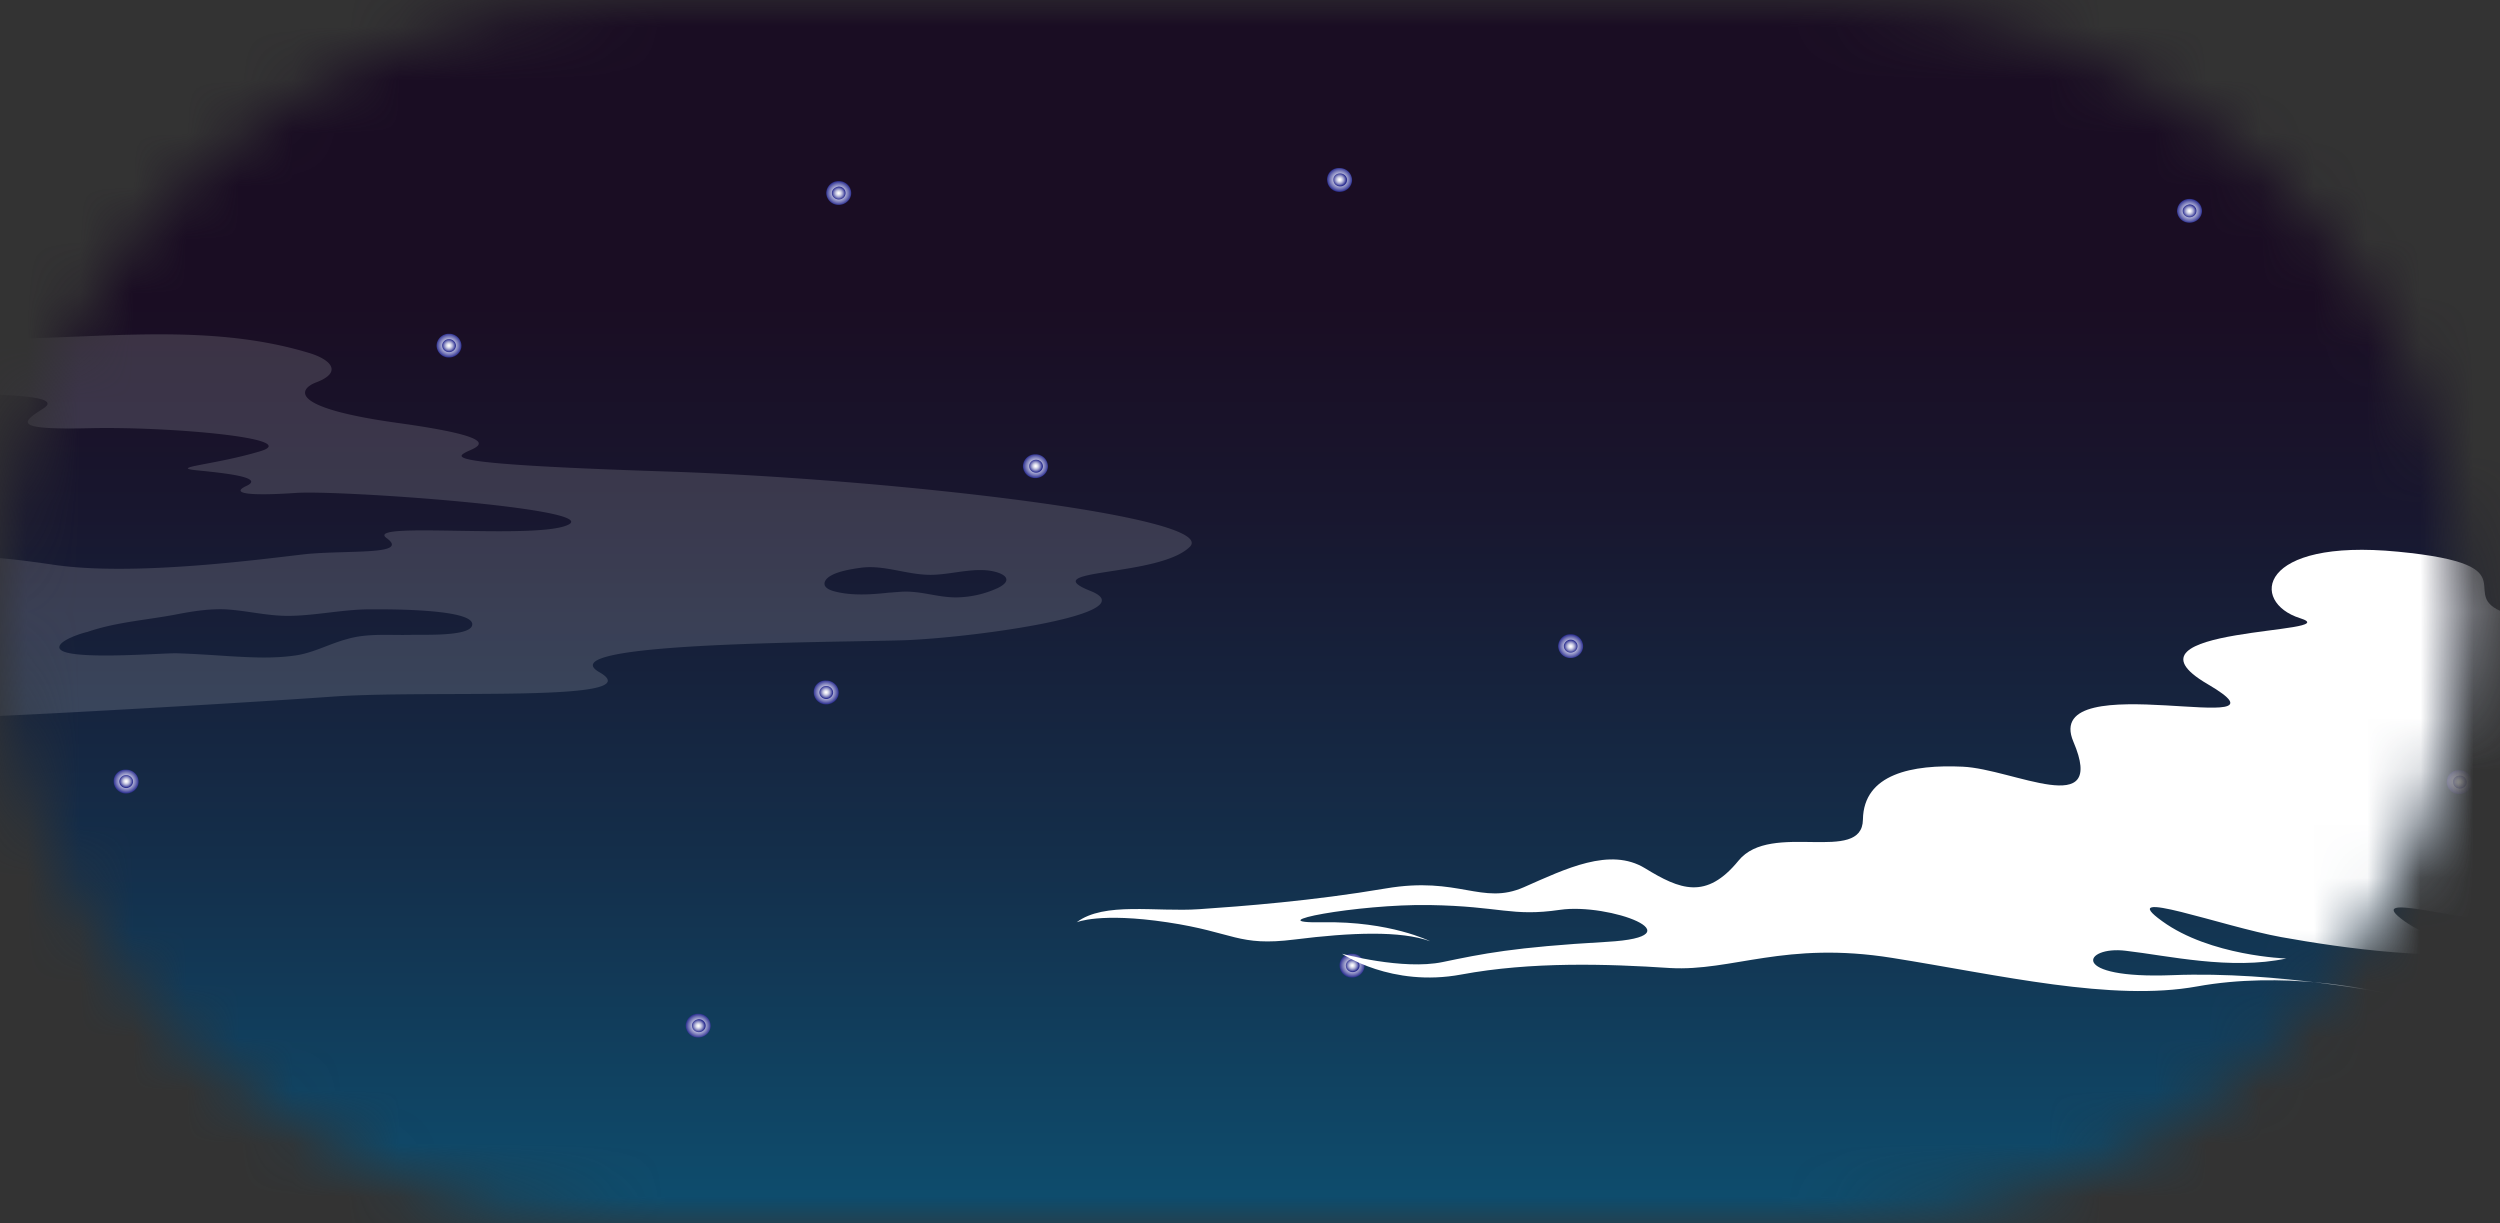 <svg width="47" height="23" fill="none" xmlns="http://www.w3.org/2000/svg"><rect width="100%" height="100%" fill="#333333" stroke="none"/><mask id="mask0_56_182" style="mask-type:luminance" maskUnits="userSpaceOnUse" x="0" y="0" width="47" height="23"><path d="M34.236 23H12.093C5.413 23 0 17.853 0 11.5S5.413 0 12.093 0h22.143c6.68 0 12.093 5.147 12.093 11.5 0 6.342-5.412 11.5-12.093 11.5Z" fill="#fff"/></mask><g mask="url('#mask0_56_182')"><path d="M49.582-4.276H-4.344V29.05h53.926V-4.276Z" fill="url('#paint0_linear_56_182')"/><path opacity=".15" d="M-4.438 13.577s3.229-.123 3.475-.09c.247.034 5.33-.256 7.21-.39 1.878-.134 6.034.123 5.024-.458-1.01-.57 4.38-.558 5.753-.603 1.362-.056 4.544-.502 3.475-.927-1.068-.424 1.28-.256 1.867-.826S16.684 9 12.551 8.865c-4.133-.134-3.98-.257-3.804-.357.176-.1.892-.257-1.28-.558-2.16-.302-1.796-.66-1.526-.76.505-.19.282-.424-.106-.547-1.632-.502-3.358-.346-5.048-.29-.282.011-.552.022-.834.022-.176 0-.352.012-.528.012-.294 0-3.793 0-3.793-.1l-.07 7.29ZM15.51 10.93c.082-.179.528-.235.68-.257.435-.056.858.134 1.304.134.375 0 .81-.145 1.174-.067.258.056.364.179.094.313a1.922 1.922 0 0 1-.787.178c-.387 0-.704-.145-1.104-.1-.046 0-.105.01-.152.01-.305.034-.634.057-.928 0-.105-.021-.34-.066-.281-.211ZM1.115 12.17c0-.134.423-.268.529-.29.552-.19 1.139-.224 1.702-.335.294-.056.587-.1.88-.09.423.023.823.134 1.245.123.47-.01.94-.111 1.42-.122.13 0 2.067-.034 1.985.3-.047.224-1.01.168-1.162.18-.388.01-.81-.034-1.186.078-.34.089-.646.268-.998.312-.4.056-.81.034-1.21.011-.328-.022-.657-.044-.986-.055-.258-.011-2.207.156-2.219-.112Zm-3.792-4.79h.998c1.667.034 2.912.034 2.49.302-.424.268-.564.402.891.368 1.456-.033 4.027.19 3.182.436-.857.256-1.737.301-1.174.357.564.056 1.256.134.928.29-.34.156.105.19.927.134.822-.056 5.683.29 5.13.592-.551.301-3.874-.067-3.427.257.446.324-.705.223-1.515.301-.798.09-3.229.424-4.743.201-1.503-.223-1.562-.123-2.196-.123-.634 0-1.467-.033-1.467-.033V7.38h-.024Z" fill="#fff"/><path d="m2.372 14.548-.012.145-.129-.044.13.044-.083.112.094-.112.082.112-.082-.112.141-.044-.14.044v-.145Z" fill="url('#paint1_radial_56_182')"/><path d="M2.137 14.693a.23.23 0 0 0 .235.224c.129 0 .234-.1.234-.224a.23.23 0 0 0-.234-.223.217.217 0 0 0-.235.223Z" fill="url('#paint2_radial_56_182')"/><path d="M2.243 14.694c0 .067.059.122.13.122.07 0 .129-.055.129-.122s-.06-.123-.13-.123-.13.056-.13.123Z" fill="url('#paint3_radial_56_182')"/><path d="M13.127 19.148v.134l-.142-.033.142.044-.083.112.083-.112.082.112-.082-.112.14-.044-.14.033v-.134Z" fill="url('#paint4_radial_56_182')"/><path d="M12.891 19.282a.23.23 0 0 0 .235.223c.13 0 .235-.1.235-.223a.23.23 0 0 0-.235-.223.23.23 0 0 0-.235.223Z" fill="url('#paint5_radial_56_182')"/><path d="M13.009 19.282c0 .067.059.123.13.123.07 0 .129-.056.129-.123s-.06-.123-.13-.123c-.082.011-.13.067-.13.123Z" fill="url('#paint6_radial_56_182')"/><path d="m15.768 3.495-.011.134-.13-.034.13.045-.083.112.094-.112.083.112-.083-.112.141-.045-.14.034v-.134Z" fill="url('#paint7_radial_56_182')"/><path d="M15.533 3.629a.23.23 0 0 0 .235.223c.129 0 .235-.1.235-.223a.23.23 0 0 0-.235-.224.23.23 0 0 0-.235.224Z" fill="url('#paint8_radial_56_182')"/><path d="M15.639 3.629c0 .067.059.122.13.122.07 0 .129-.055.129-.122s-.059-.123-.13-.123c-.07.011-.129.056-.129.123Z" fill="url('#paint9_radial_56_182')"/><path d="M19.467 8.62v.145l-.141-.045.14.045-.082.112.083-.112.094.112-.082-.112.129-.045-.141.045V8.62Z" fill="url('#paint10_radial_56_182')"/><path d="M19.231 8.765a.23.23 0 0 0 .235.223c.13 0 .235-.1.235-.223a.23.23 0 0 0-.235-.224.23.23 0 0 0-.235.224Z" fill="url('#paint11_radial_56_182')"/><path d="M19.349 8.765c0 .067.059.123.13.123.07 0 .129-.056.129-.123s-.06-.123-.13-.123-.13.056-.13.123Z" fill="url('#paint12_radial_56_182')"/><path d="M25.184 3.238v.145l-.14-.044.14.044-.082.112.082-.112.083.112-.082-.112.14-.044-.14.044v-.145Z" fill="url('#paint13_radial_56_182')"/><path d="M24.95 3.383a.23.23 0 0 0 .234.224c.13 0 .235-.1.235-.224a.23.23 0 0 0-.235-.223.217.217 0 0 0-.235.223Z" fill="url('#paint14_radial_56_182')"/><path d="M25.067 3.383c0 .067.058.123.13.123.07 0 .129-.056.129-.123s-.06-.123-.13-.123c-.082 0-.13.056-.13.123Z" fill="url('#paint15_radial_56_182')"/><path d="m15.534 12.873-.012.146-.13-.045.13.044-.082.112.094-.112.082.112-.082-.112.14-.044-.14.044v-.145Z" fill="url('#paint16_radial_56_182')"/><path d="M15.298 13.019a.23.23 0 0 0 .235.223c.13 0 .235-.1.235-.223a.23.23 0 0 0-.235-.224.217.217 0 0 0-.235.224Z" fill="url('#paint17_radial_56_182')"/><path d="M15.404 13.019c0 .067.059.123.13.123.07 0 .129-.056.129-.123s-.059-.123-.13-.123c-.07 0-.129.056-.129.123Z" fill="url('#paint18_radial_56_182')"/><path d="M25.42 18.009v.145l-.142-.044.141.044-.082.112.082-.112.094.112-.082-.112.13-.044-.142.044v-.145Z" fill="url('#paint19_radial_56_182')"/><path d="M25.184 18.154a.23.23 0 0 0 .235.224c.129 0 .235-.1.235-.224a.23.23 0 0 0-.235-.223.217.217 0 0 0-.235.223Z" fill="url('#paint20_radial_56_182')"/><path d="M25.302 18.155c0 .066.058.122.129.122.07 0 .13-.056.13-.122 0-.067-.06-.123-.13-.123s-.13.056-.13.123Z" fill="url('#paint21_radial_56_182')"/><path d="M44.698 20.13v.146l-.141-.045.14.045-.082.112.083-.112.094.112-.083-.112.13-.045-.13.045-.011-.146Z" fill="url('#paint22_radial_56_182')"/><path d="M44.462 20.276a.23.23 0 0 0 .235.223c.13 0 .235-.1.235-.223a.23.23 0 0 0-.235-.223.217.217 0 0 0-.235.223Z" fill="url('#paint23_radial_56_182')"/><path d="M44.58 20.276c0 .067.059.122.13.122.07 0 .129-.055.129-.122s-.06-.123-.13-.123-.13.056-.13.123Z" fill="url('#paint24_radial_56_182')"/><path d="M46.236 14.56v.145l-.141-.045.14.045-.082.111.083-.111.094.111-.094-.111.14-.045-.14.045v-.146Z" fill="url('#paint25_radial_56_182')"/><path d="M46 14.705a.23.23 0 0 0 .235.223c.13 0 .235-.1.235-.223a.23.23 0 0 0-.235-.224.217.217 0 0 0-.234.224Z" fill="url('#paint26_radial_56_182')"/><path d="M46.118 14.704c0 .067.059.123.13.123.07 0 .129-.056.129-.123s-.06-.123-.13-.123c-.082 0-.13.056-.13.123Z" fill="url('#paint27_radial_56_182')"/><path d="m41.164 3.83-.012.134-.13-.034.13.045-.082.112.094-.112.082.112-.082-.112.14-.045-.14.034V3.83Z" fill="url('#paint28_radial_56_182')"/><path d="M40.928 3.964a.23.23 0 0 0 .235.223c.13 0 .235-.1.235-.223a.23.23 0 0 0-.235-.224.23.23 0 0 0-.234.224Z" fill="url('#paint29_radial_56_182')"/><path d="M41.034 3.964c0 .067.06.122.13.122s.13-.055.13-.122-.06-.123-.13-.123c-.07.011-.13.056-.13.123Z" fill="url('#paint30_radial_56_182')"/><path d="m1.116 3.383-.012.134-.13-.044.13.044-.082.112.094-.1.082.1-.082-.112.141-.044-.141.044v-.134Z" fill="url('#paint31_radial_56_182')"/><path d="M.88 3.517a.23.23 0 0 0 .235.224c.13 0 .235-.1.235-.224a.23.23 0 0 0-.235-.223.23.23 0 0 0-.234.223Z" fill="url('#paint32_radial_56_182')"/><path d="M.986 3.517c0 .067.06.123.13.123s.13-.056.13-.123-.06-.122-.13-.122-.13.055-.13.122Z" fill="url('#paint33_radial_56_182')"/><path d="m8.442 6.353-.012.146-.13-.045.13.045-.082.111.094-.111.082.111-.082-.111.141-.045-.14.045v-.146Z" fill="url('#paint34_radial_56_182')"/><path d="M8.207 6.498a.23.23 0 0 0 .235.223c.129 0 .234-.1.234-.223a.23.23 0 0 0-.234-.223.23.23 0 0 0-.235.223Z" fill="url('#paint35_radial_56_182')"/><path d="M8.313 6.498c0 .067.058.123.13.123.07 0 .129-.056.129-.123s-.06-.123-.13-.123-.13.056-.13.123Z" fill="url('#paint36_radial_56_182')"/><path d="m29.529 12.014-.012.145-.13-.045.13.045-.082.112.094-.112.082.112-.082-.112.14-.045-.14.034v-.134Z" fill="url('#paint37_radial_56_182')"/><path d="M29.293 12.148a.23.23 0 0 0 .235.223c.13 0 .235-.1.235-.223a.23.23 0 0 0-.235-.224.23.23 0 0 0-.235.224Z" fill="url('#paint38_radial_56_182')"/><path d="M29.4 12.147c0 .067.058.123.129.123.07 0 .129-.056.129-.123s-.059-.123-.13-.123c-.07 0-.129.067-.129.123Z" fill="url('#paint39_radial_56_182')"/></g><mask id="mask1_56_182" style="mask-type:luminance" maskUnits="userSpaceOnUse" x="0" y="0" width="47" height="23"><path d="M34.236 23H12.093C5.413 23 0 17.853 0 11.5S5.413 0 12.093 0h22.143c6.68 0 12.093 5.147 12.093 11.5 0 6.342-5.412 11.5-12.093 11.5Z" fill="#fff"/></mask><g mask="url('#mask1_56_182')"><path d="M49.71 12.136s-.786-.044-1.091.737c0 0-.235-.96-1.42-1.317-1.175-.347.527-.927-2.114-1.184-2.642-.257-2.795.95-1.844 1.25.963.302-3.616.146-1.737 1.24 1.89 1.105-3.158-.402-2.524 1.083.634 1.485-1.128.513-2.079.469-.95-.045-1.866.134-1.878.994-.012.848-1.726.022-2.337.77-.61.748-1.103.547-1.76.145-.658-.402-1.492.011-2.278.357-.787.346-1.221-.212-2.595.023-1.374.234-2.7.335-3.51.39-.81.056-1.785-.145-2.302.246 0 0 .435-.19 1.703 0s1.326.458 2.395.324c1.068-.134 1.996-.168 2.548.033 0 0-.752-.38-2.02-.357-1.28.022.657-.346 2.008-.324 1.35.023 1.538.223 2.453.09.916-.134 2.642.502.881.602-1.761.101-2.336.224-3.088.38-.751.156-1.89-.156-1.89-.156s.927.636 2.242.39c1.316-.245 2.748-.2 3.922-.122 1.174.067 2.16-.514 4.18-.19 2.03.324 4.132.826 5.73.536 1.596-.29 3.216.044 3.627.145 0 0-2.09-.435-4.086-.357-1.984.078-1.679-.558-.88-.458.786.09 1.972.368 3.017.145 0 0-1.432-.045-2.336-.703-.916-.659 1.127.1 2.242.301 1.116.201 3.1.491 4.38.212 0 0-1.268.056-2.067-.513-.798-.57.975-.012 1.808-.012.834 0 2.102-.245 2.7-.3v-4.869Z" fill="#fff"/></g><defs><radialGradient id="paint1_radial_56_182" cx="0" cy="0" r="1" gradientUnits="userSpaceOnUse" gradientTransform="matrix(-.138 0 0 -.131 2.37 14.676)"><stop stop-color="#fff"/><stop offset=".994" stop-color="#fff"/></radialGradient><radialGradient id="paint2_radial_56_182" cx="0" cy="0" r="1" gradientUnits="userSpaceOnUse" gradientTransform="matrix(-.237 0 0 -.225 2.372 14.688)"><stop stop-color="#fff"/><stop offset=".103" stop-color="#F9F9FC"/><stop offset=".247" stop-color="#E7E7F2"/><stop offset=".414" stop-color="#C9CAE3"/><stop offset=".599" stop-color="#A0A1CD"/><stop offset=".799" stop-color="#6B6DB2"/><stop offset="1" stop-color="#2E3192"/></radialGradient><radialGradient id="paint3_radial_56_182" cx="0" cy="0" r="1" gradientUnits="userSpaceOnUse" gradientTransform="matrix(-.124 0 0 -.118 2.372 14.688)"><stop stop-color="#fff"/><stop offset=".103" stop-color="#F9F9FC"/><stop offset=".247" stop-color="#E7E7F2"/><stop offset=".414" stop-color="#C9CAE3"/><stop offset=".599" stop-color="#A0A1CD"/><stop offset=".799" stop-color="#6B6DB2"/><stop offset="1" stop-color="#2E3192"/></radialGradient><radialGradient id="paint4_radial_56_182" cx="0" cy="0" r="1" gradientUnits="userSpaceOnUse" gradientTransform="matrix(-.138 0 0 -.131 13.128 19.275)"><stop stop-color="#fff"/><stop offset=".994" stop-color="#fff"/></radialGradient><radialGradient id="paint5_radial_56_182" cx="0" cy="0" r="1" gradientUnits="userSpaceOnUse" gradientTransform="matrix(-.237 0 0 -.225 13.13 19.286)"><stop stop-color="#fff"/><stop offset=".103" stop-color="#F9F9FC"/><stop offset=".247" stop-color="#E7E7F2"/><stop offset=".414" stop-color="#C9CAE3"/><stop offset=".599" stop-color="#A0A1CD"/><stop offset=".799" stop-color="#6B6DB2"/><stop offset="1" stop-color="#2E3192"/></radialGradient><radialGradient id="paint6_radial_56_182" cx="0" cy="0" r="1" gradientUnits="userSpaceOnUse" gradientTransform="matrix(-.124 0 0 -.118 13.13 19.286)"><stop stop-color="#fff"/><stop offset=".103" stop-color="#F9F9FC"/><stop offset=".247" stop-color="#E7E7F2"/><stop offset=".414" stop-color="#C9CAE3"/><stop offset=".599" stop-color="#A0A1CD"/><stop offset=".799" stop-color="#6B6DB2"/><stop offset="1" stop-color="#2E3192"/></radialGradient><radialGradient id="paint7_radial_56_182" cx="0" cy="0" r="1" gradientUnits="userSpaceOnUse" gradientTransform="matrix(-.138 0 0 -.131 15.765 3.62)"><stop stop-color="#fff"/><stop offset=".994" stop-color="#fff"/></radialGradient><radialGradient id="paint8_radial_56_182" cx="0" cy="0" r="1" gradientUnits="userSpaceOnUse" gradientTransform="matrix(-.237 0 0 -.225 15.767 3.632)"><stop stop-color="#fff"/><stop offset=".103" stop-color="#F9F9FC"/><stop offset=".247" stop-color="#E7E7F2"/><stop offset=".414" stop-color="#C9CAE3"/><stop offset=".599" stop-color="#A0A1CD"/><stop offset=".799" stop-color="#6B6DB2"/><stop offset="1" stop-color="#2E3192"/></radialGradient><radialGradient id="paint9_radial_56_182" cx="0" cy="0" r="1" gradientUnits="userSpaceOnUse" gradientTransform="matrix(-.124 0 0 -.118 15.767 3.632)"><stop stop-color="#fff"/><stop offset=".103" stop-color="#F9F9FC"/><stop offset=".247" stop-color="#E7E7F2"/><stop offset=".414" stop-color="#C9CAE3"/><stop offset=".599" stop-color="#A0A1CD"/><stop offset=".799" stop-color="#6B6DB2"/><stop offset="1" stop-color="#2E3192"/></radialGradient><radialGradient id="paint10_radial_56_182" cx="0" cy="0" r="1" gradientUnits="userSpaceOnUse" gradientTransform="matrix(-.138 0 0 -.131 19.47 8.75)"><stop stop-color="#fff"/><stop offset=".994" stop-color="#fff"/></radialGradient><radialGradient id="paint11_radial_56_182" cx="0" cy="0" r="1" gradientUnits="userSpaceOnUse" gradientTransform="matrix(-.237 0 0 -.225 19.47 8.762)"><stop stop-color="#fff"/><stop offset=".103" stop-color="#F9F9FC"/><stop offset=".247" stop-color="#E7E7F2"/><stop offset=".414" stop-color="#C9CAE3"/><stop offset=".599" stop-color="#A0A1CD"/><stop offset=".799" stop-color="#6B6DB2"/><stop offset="1" stop-color="#2E3192"/></radialGradient><radialGradient id="paint12_radial_56_182" cx="0" cy="0" r="1" gradientUnits="userSpaceOnUse" gradientTransform="matrix(-.124 0 0 -.118 19.471 8.762)"><stop stop-color="#fff"/><stop offset=".103" stop-color="#F9F9FC"/><stop offset=".247" stop-color="#E7E7F2"/><stop offset=".414" stop-color="#C9CAE3"/><stop offset=".599" stop-color="#A0A1CD"/><stop offset=".799" stop-color="#6B6DB2"/><stop offset="1" stop-color="#2E3192"/></radialGradient><radialGradient id="paint13_radial_56_182" cx="0" cy="0" r="1" gradientUnits="userSpaceOnUse" gradientTransform="matrix(-.137 0 0 -.131 25.184 3.366)"><stop stop-color="#fff"/><stop offset=".994" stop-color="#fff"/></radialGradient><radialGradient id="paint14_radial_56_182" cx="0" cy="0" r="1" gradientUnits="userSpaceOnUse" gradientTransform="matrix(-.237 0 0 -.225 25.186 3.378)"><stop stop-color="#fff"/><stop offset=".103" stop-color="#F9F9FC"/><stop offset=".247" stop-color="#E7E7F2"/><stop offset=".414" stop-color="#C9CAE3"/><stop offset=".599" stop-color="#A0A1CD"/><stop offset=".799" stop-color="#6B6DB2"/><stop offset="1" stop-color="#2E3192"/></radialGradient><radialGradient id="paint15_radial_56_182" cx="0" cy="0" r="1" gradientUnits="userSpaceOnUse" gradientTransform="matrix(-.124 0 0 -.118 25.186 3.378)"><stop stop-color="#fff"/><stop offset=".103" stop-color="#F9F9FC"/><stop offset=".247" stop-color="#E7E7F2"/><stop offset=".414" stop-color="#C9CAE3"/><stop offset=".599" stop-color="#A0A1CD"/><stop offset=".799" stop-color="#6B6DB2"/><stop offset="1" stop-color="#2E3192"/></radialGradient><radialGradient id="paint16_radial_56_182" cx="0" cy="0" r="1" gradientUnits="userSpaceOnUse" gradientTransform="matrix(-.138 0 0 -.131 15.528 13.003)"><stop stop-color="#fff"/><stop offset=".994" stop-color="#fff"/></radialGradient><radialGradient id="paint17_radial_56_182" cx="0" cy="0" r="1" gradientUnits="userSpaceOnUse" gradientTransform="matrix(-.237 0 0 -.225 15.53 13.014)"><stop stop-color="#fff"/><stop offset=".103" stop-color="#F9F9FC"/><stop offset=".247" stop-color="#E7E7F2"/><stop offset=".414" stop-color="#C9CAE3"/><stop offset=".599" stop-color="#A0A1CD"/><stop offset=".799" stop-color="#6B6DB2"/><stop offset="1" stop-color="#2E3192"/></radialGradient><radialGradient id="paint18_radial_56_182" cx="0" cy="0" r="1" gradientUnits="userSpaceOnUse" gradientTransform="matrix(-.124 0 0 -.118 15.53 13.015)"><stop stop-color="#fff"/><stop offset=".103" stop-color="#F9F9FC"/><stop offset=".247" stop-color="#E7E7F2"/><stop offset=".414" stop-color="#C9CAE3"/><stop offset=".599" stop-color="#A0A1CD"/><stop offset=".799" stop-color="#6B6DB2"/><stop offset="1" stop-color="#2E3192"/></radialGradient><radialGradient id="paint19_radial_56_182" cx="0" cy="0" r="1" gradientUnits="userSpaceOnUse" gradientTransform="matrix(-.137 0 0 -.131 25.421 18.139)"><stop stop-color="#fff"/><stop offset=".994" stop-color="#fff"/></radialGradient><radialGradient id="paint20_radial_56_182" cx="0" cy="0" r="1" gradientUnits="userSpaceOnUse" gradientTransform="matrix(-.237 0 0 -.225 25.423 18.15)"><stop stop-color="#fff"/><stop offset=".103" stop-color="#F9F9FC"/><stop offset=".247" stop-color="#E7E7F2"/><stop offset=".414" stop-color="#C9CAE3"/><stop offset=".599" stop-color="#A0A1CD"/><stop offset=".799" stop-color="#6B6DB2"/><stop offset="1" stop-color="#2E3192"/></radialGradient><radialGradient id="paint21_radial_56_182" cx="0" cy="0" r="1" gradientUnits="userSpaceOnUse" gradientTransform="matrix(-.125 0 0 -.118 25.423 18.15)"><stop stop-color="#fff"/><stop offset=".103" stop-color="#F9F9FC"/><stop offset=".247" stop-color="#E7E7F2"/><stop offset=".414" stop-color="#C9CAE3"/><stop offset=".599" stop-color="#A0A1CD"/><stop offset=".799" stop-color="#6B6DB2"/><stop offset="1" stop-color="#2E3192"/></radialGradient><radialGradient id="paint22_radial_56_182" cx="0" cy="0" r="1" gradientUnits="userSpaceOnUse" gradientTransform="matrix(-.138 0 0 -.131 44.702 20.26)"><stop stop-color="#fff"/><stop offset=".994" stop-color="#fff"/></radialGradient><radialGradient id="paint23_radial_56_182" cx="0" cy="0" r="1" gradientUnits="userSpaceOnUse" gradientTransform="matrix(-.237 0 0 -.225 44.704 20.271)"><stop stop-color="#fff"/><stop offset=".103" stop-color="#F9F9FC"/><stop offset=".247" stop-color="#E7E7F2"/><stop offset=".414" stop-color="#C9CAE3"/><stop offset=".599" stop-color="#A0A1CD"/><stop offset=".799" stop-color="#6B6DB2"/><stop offset="1" stop-color="#2E3192"/></radialGradient><radialGradient id="paint24_radial_56_182" cx="0" cy="0" r="1" gradientUnits="userSpaceOnUse" gradientTransform="matrix(-.124 0 0 -.118 44.704 20.271)"><stop stop-color="#fff"/><stop offset=".103" stop-color="#F9F9FC"/><stop offset=".247" stop-color="#E7E7F2"/><stop offset=".414" stop-color="#C9CAE3"/><stop offset=".599" stop-color="#A0A1CD"/><stop offset=".799" stop-color="#6B6DB2"/><stop offset="1" stop-color="#2E3192"/></radialGradient><radialGradient id="paint25_radial_56_182" cx="0" cy="0" r="1" gradientUnits="userSpaceOnUse" gradientTransform="matrix(-.138 0 0 -.131 46.237 14.688)"><stop stop-color="#fff"/><stop offset=".994" stop-color="#fff"/></radialGradient><radialGradient id="paint26_radial_56_182" cx="0" cy="0" r="1" gradientUnits="userSpaceOnUse" gradientTransform="matrix(-.237 0 0 -.225 46.238 14.7)"><stop stop-color="#fff"/><stop offset=".103" stop-color="#F9F9FC"/><stop offset=".247" stop-color="#E7E7F2"/><stop offset=".414" stop-color="#C9CAE3"/><stop offset=".599" stop-color="#A0A1CD"/><stop offset=".799" stop-color="#6B6DB2"/><stop offset="1" stop-color="#2E3192"/></radialGradient><radialGradient id="paint27_radial_56_182" cx="0" cy="0" r="1" gradientUnits="userSpaceOnUse" gradientTransform="matrix(-.124 0 0 -.118 46.239 14.7)"><stop stop-color="#fff"/><stop offset=".103" stop-color="#F9F9FC"/><stop offset=".247" stop-color="#E7E7F2"/><stop offset=".414" stop-color="#C9CAE3"/><stop offset=".599" stop-color="#A0A1CD"/><stop offset=".799" stop-color="#6B6DB2"/><stop offset="1" stop-color="#2E3192"/></radialGradient><radialGradient id="paint28_radial_56_182" cx="0" cy="0" r="1" gradientUnits="userSpaceOnUse" gradientTransform="matrix(-.138 0 0 -.131 41.16 3.956)"><stop stop-color="#fff"/><stop offset=".994" stop-color="#fff"/></radialGradient><radialGradient id="paint29_radial_56_182" cx="0" cy="0" r="1" gradientUnits="userSpaceOnUse" gradientTransform="matrix(-.237 0 0 -.225 41.162 3.967)"><stop stop-color="#fff"/><stop offset=".103" stop-color="#F9F9FC"/><stop offset=".247" stop-color="#E7E7F2"/><stop offset=".414" stop-color="#C9CAE3"/><stop offset=".599" stop-color="#A0A1CD"/><stop offset=".799" stop-color="#6B6DB2"/><stop offset="1" stop-color="#2E3192"/></radialGradient><radialGradient id="paint30_radial_56_182" cx="0" cy="0" r="1" gradientUnits="userSpaceOnUse" gradientTransform="matrix(-.124 0 0 -.118 41.162 3.967)"><stop stop-color="#fff"/><stop offset=".103" stop-color="#F9F9FC"/><stop offset=".247" stop-color="#E7E7F2"/><stop offset=".414" stop-color="#C9CAE3"/><stop offset=".599" stop-color="#A0A1CD"/><stop offset=".799" stop-color="#6B6DB2"/><stop offset="1" stop-color="#2E3192"/></radialGradient><radialGradient id="paint31_radial_56_182" cx="0" cy="0" r="1" gradientUnits="userSpaceOnUse" gradientTransform="matrix(-.138 0 0 -.131 1.114 3.505)"><stop stop-color="#fff"/><stop offset=".994" stop-color="#fff"/></radialGradient><radialGradient id="paint32_radial_56_182" cx="0" cy="0" r="1" gradientUnits="userSpaceOnUse" gradientTransform="matrix(-.237 0 0 -.225 1.116 3.517)"><stop stop-color="#fff"/><stop offset=".103" stop-color="#F9F9FC"/><stop offset=".247" stop-color="#E7E7F2"/><stop offset=".414" stop-color="#C9CAE3"/><stop offset=".599" stop-color="#A0A1CD"/><stop offset=".799" stop-color="#6B6DB2"/><stop offset="1" stop-color="#2E3192"/></radialGradient><radialGradient id="paint33_radial_56_182" cx="0" cy="0" r="1" gradientUnits="userSpaceOnUse" gradientTransform="matrix(-.124 0 0 -.118 1.116 3.517)"><stop stop-color="#fff"/><stop offset=".103" stop-color="#F9F9FC"/><stop offset=".247" stop-color="#E7E7F2"/><stop offset=".414" stop-color="#C9CAE3"/><stop offset=".599" stop-color="#A0A1CD"/><stop offset=".799" stop-color="#6B6DB2"/><stop offset="1" stop-color="#2E3192"/></radialGradient><radialGradient id="paint34_radial_56_182" cx="0" cy="0" r="1" gradientUnits="userSpaceOnUse" gradientTransform="matrix(-.137 0 0 -.131 8.438 6.485)"><stop stop-color="#fff"/><stop offset=".994" stop-color="#fff"/></radialGradient><radialGradient id="paint35_radial_56_182" cx="0" cy="0" r="1" gradientUnits="userSpaceOnUse" gradientTransform="matrix(-.237 0 0 -.225 8.44 6.496)"><stop stop-color="#fff"/><stop offset=".103" stop-color="#F9F9FC"/><stop offset=".247" stop-color="#E7E7F2"/><stop offset=".414" stop-color="#C9CAE3"/><stop offset=".599" stop-color="#A0A1CD"/><stop offset=".799" stop-color="#6B6DB2"/><stop offset="1" stop-color="#2E3192"/></radialGradient><radialGradient id="paint36_radial_56_182" cx="0" cy="0" r="1" gradientUnits="userSpaceOnUse" gradientTransform="matrix(-.124 0 0 -.118 8.44 6.497)"><stop stop-color="#fff"/><stop offset=".103" stop-color="#F9F9FC"/><stop offset=".247" stop-color="#E7E7F2"/><stop offset=".414" stop-color="#C9CAE3"/><stop offset=".599" stop-color="#A0A1CD"/><stop offset=".799" stop-color="#6B6DB2"/><stop offset="1" stop-color="#2E3192"/></radialGradient><radialGradient id="paint37_radial_56_182" cx="0" cy="0" r="1" gradientUnits="userSpaceOnUse" gradientTransform="matrix(-.138 0 0 -.131 29.527 12.142)"><stop stop-color="#fff"/><stop offset=".994" stop-color="#fff"/></radialGradient><radialGradient id="paint38_radial_56_182" cx="0" cy="0" r="1" gradientUnits="userSpaceOnUse" gradientTransform="matrix(-.237 0 0 -.225 29.528 12.153)"><stop stop-color="#fff"/><stop offset=".103" stop-color="#F9F9FC"/><stop offset=".247" stop-color="#E7E7F2"/><stop offset=".414" stop-color="#C9CAE3"/><stop offset=".599" stop-color="#A0A1CD"/><stop offset=".799" stop-color="#6B6DB2"/><stop offset="1" stop-color="#2E3192"/></radialGradient><radialGradient id="paint39_radial_56_182" cx="0" cy="0" r="1" gradientUnits="userSpaceOnUse" gradientTransform="matrix(-.124 0 0 -.118 29.529 12.152)"><stop stop-color="#fff"/><stop offset=".103" stop-color="#F9F9FC"/><stop offset=".247" stop-color="#E7E7F2"/><stop offset=".414" stop-color="#C9CAE3"/><stop offset=".599" stop-color="#A0A1CD"/><stop offset=".799" stop-color="#6B6DB2"/><stop offset="1" stop-color="#2E3192"/></radialGradient><linearGradient id="paint0_linear_56_182" x1="22.618" y1="-4.454" x2="22.618" y2="36.449" gradientUnits="userSpaceOnUse"><stop stop-color="#1A0D23"/><stop offset=".247" stop-color="#1A0D23"/><stop offset=".34" stop-color="#18162E"/><stop offset=".501" stop-color="#142E4A"/><stop offset=".711" stop-color="#0C5678"/><stop offset=".96" stop-color="#028CB7"/><stop offset="1" stop-color="#0095C2"/></linearGradient></defs></svg>